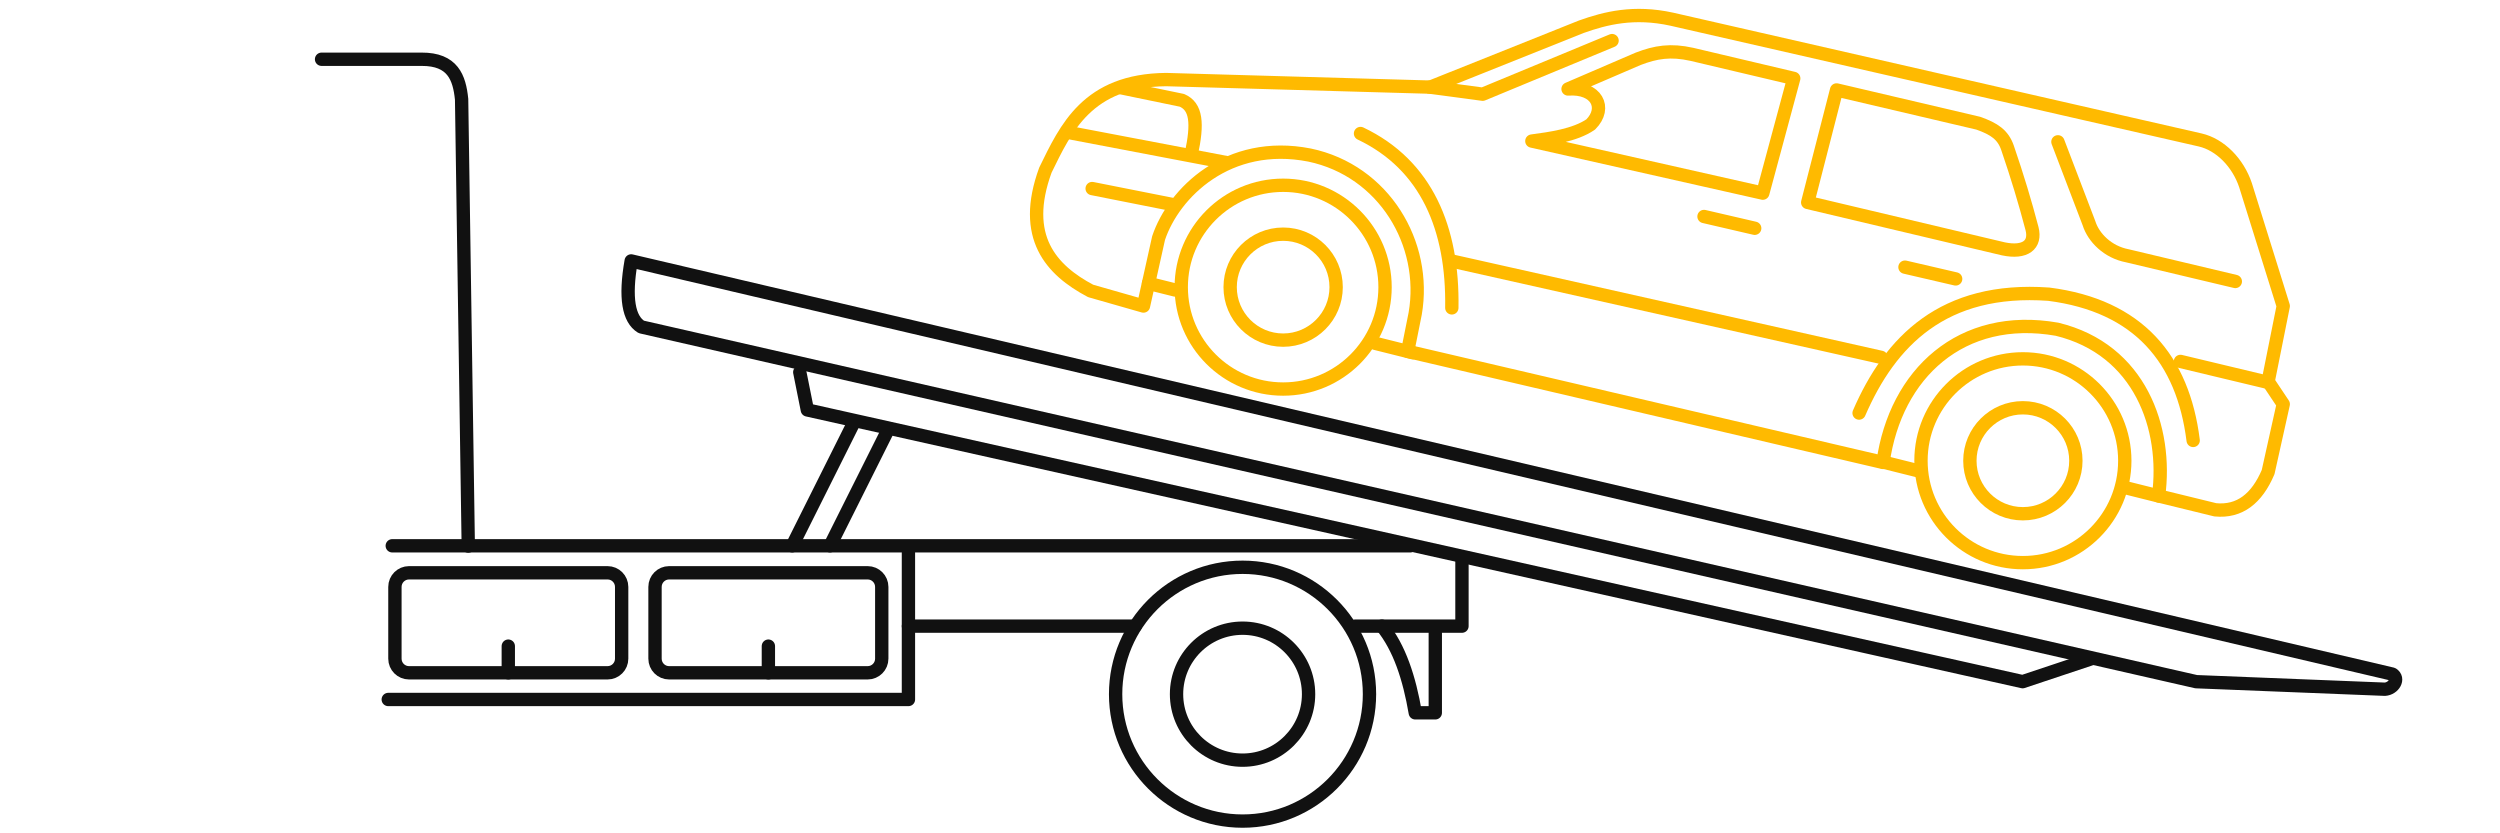 <svg width="300" height="100" viewBox="0 0 300 100" fill="none" xmlns="http://www.w3.org/2000/svg">
<mask id="mask0_199_13081" style="mask-type:alpha" maskUnits="userSpaceOnUse" x="0" y="0" width="300" height="100">
<rect width="300" height="100" fill="#D9D9D9"/>
</mask>
<g mask="url(#mask0_199_13081)">
<path fill-rule="evenodd" clip-rule="evenodd" d="M76.958 39.23L263.542 81.801L286.185 82.707C287.242 82.636 287.946 81.442 287.092 80.895L75.741 31.311C74.962 35.765 75.443 38.303 76.958 39.23Z" stroke="#111111" stroke-width="1.6" stroke-miterlimit="79.84" stroke-linecap="round" stroke-linejoin="round"/>
<path d="M95.973 44.663L96.88 49.191L242.714 81.799L250.866 79.082" stroke="#111111" stroke-width="1.6" stroke-miterlimit="79.84" stroke-linecap="round" stroke-linejoin="round"/>
<path d="M47.07 65.495H169.237" stroke="#111111" stroke-width="1.6" stroke-miterlimit="79.84" stroke-linecap="round" stroke-linejoin="round"/>
<path d="M102.311 51.003L95.065 65.495" stroke="#111111" stroke-width="1.6" stroke-miterlimit="79.84" stroke-linecap="round" stroke-linejoin="round"/>
<path d="M106.398 51.909L99.601 65.495" stroke="#111111" stroke-width="1.6" stroke-miterlimit="79.84" stroke-linecap="round" stroke-linejoin="round"/>
<path fill-rule="evenodd" clip-rule="evenodd" d="M149.111 68.073C157.509 68.073 164.338 74.896 164.338 83.302C164.338 91.709 157.509 98.531 149.111 98.531C140.703 98.531 133.874 91.709 133.874 83.302C133.874 74.896 140.703 68.073 149.111 68.073Z" stroke="#111111" stroke-width="1.6" stroke-miterlimit="79.84" stroke-linecap="round" stroke-linejoin="round"/>
<path fill-rule="evenodd" clip-rule="evenodd" d="M149.112 75.382C153.476 75.382 157.029 78.929 157.029 83.301C157.029 87.672 153.476 91.219 149.112 91.219C144.737 91.219 141.184 87.672 141.184 83.301C141.184 78.929 144.737 75.382 149.112 75.382Z" stroke="#111111" stroke-width="1.6" stroke-miterlimit="79.84" stroke-linecap="round" stroke-linejoin="round"/>
<path d="M162.632 75.136H175.436V67.134" stroke="#111111" stroke-width="1.6" stroke-miterlimit="79.84" stroke-linecap="round" stroke-linejoin="round"/>
<path d="M172.235 75.935V85.539H169.834C169.12 81.363 167.935 77.723 165.833 75.135" stroke="#111111" stroke-width="1.6" stroke-miterlimit="79.84" stroke-linecap="round" stroke-linejoin="round"/>
<path d="M136.222 75.136H109.012" stroke="#111111" stroke-width="1.6" stroke-miterlimit="79.84" stroke-linecap="round" stroke-linejoin="round"/>
<path d="M109.012 66.331V83.938H46.59" stroke="#111111" stroke-width="1.6" stroke-miterlimit="79.84" stroke-linecap="round" stroke-linejoin="round"/>
<path d="M56.193 65.531L55.393 11.912C55.126 9.302 54.337 7.096 50.591 7.11H38.587" stroke="#111111" stroke-width="1.6" stroke-miterlimit="79.84" stroke-linecap="round" stroke-linejoin="round"/>
<path fill-rule="evenodd" clip-rule="evenodd" d="M78.602 70.431V79.041C78.602 79.977 79.359 80.737 80.298 80.737H104.115C105.054 80.737 105.811 79.977 105.811 79.041V70.431C105.811 69.495 105.054 68.734 104.115 68.734H80.298C79.359 68.734 78.602 69.495 78.602 70.431Z" stroke="#111111" stroke-width="1.6" stroke-miterlimit="79.84" stroke-linecap="round" stroke-linejoin="round"/>
<path fill-rule="evenodd" clip-rule="evenodd" d="M47.39 70.431V79.041C47.39 79.977 48.147 80.737 49.086 80.737H72.903C73.842 80.737 74.599 79.977 74.599 79.041V70.431C74.599 69.495 73.842 68.734 72.903 68.734H49.086C48.147 68.734 47.39 69.495 47.39 70.431Z" stroke="#111111" stroke-width="1.6" stroke-miterlimit="79.84" stroke-linecap="round" stroke-linejoin="round"/>
<path d="M92.206 80.737V77.536" stroke="#111111" stroke-width="1.6" stroke-miterlimit="79.84" stroke-linecap="round" stroke-linejoin="round"/>
<path d="M60.995 80.737V77.536" stroke="#111111" stroke-width="1.6" stroke-miterlimit="79.84" stroke-linecap="round" stroke-linejoin="round"/>
<path fill-rule="evenodd" clip-rule="evenodd" d="M153.977 22.232C160.721 22.232 166.206 27.709 166.206 34.459C166.206 41.209 160.721 46.686 153.977 46.686C147.223 46.686 141.749 41.209 141.749 34.459C141.749 27.709 147.223 22.232 153.977 22.232Z" stroke="#FFBA00" stroke-width="1.6" stroke-miterlimit="79.84" stroke-linecap="round" stroke-linejoin="round"/>
<path fill-rule="evenodd" clip-rule="evenodd" d="M153.978 28.1C157.488 28.1 160.337 30.948 160.337 34.458C160.337 37.968 157.488 40.816 153.978 40.816C150.467 40.816 147.618 37.968 147.618 34.458C147.618 30.948 150.467 28.1 153.978 28.1Z" stroke="#FFBA00" stroke-width="1.6" stroke-miterlimit="79.84" stroke-linecap="round" stroke-linejoin="round"/>
<path fill-rule="evenodd" clip-rule="evenodd" d="M242.746 43.062C249.49 43.062 254.974 48.541 254.974 55.29C254.974 62.039 249.49 67.517 242.746 67.517C235.992 67.517 230.518 62.039 230.518 55.29C230.518 48.541 235.992 43.062 242.746 43.062Z" stroke="#FFBA00" stroke-width="1.6" stroke-miterlimit="79.84" stroke-linecap="round" stroke-linejoin="round"/>
<path fill-rule="evenodd" clip-rule="evenodd" d="M242.745 48.932C246.256 48.932 249.105 51.782 249.105 55.291C249.105 58.801 246.256 61.65 242.745 61.65C239.235 61.65 236.386 58.801 236.386 55.291C236.386 51.782 239.235 48.932 242.745 48.932Z" stroke="#FFBA00" stroke-width="1.6" stroke-miterlimit="79.84" stroke-linecap="round" stroke-linejoin="round"/>
<path fill-rule="evenodd" clip-rule="evenodd" d="M168.917 42.157L225.961 55.493C227.455 44.847 235.362 37.49 246.844 39.508C256.82 41.928 260.118 51.402 259.029 59.51L265.837 61.178C268.761 61.462 270.82 59.831 272.175 56.649L273.989 48.498L272.175 45.78L273.989 36.723L269.465 22.231C268.558 19.513 266.413 17.347 264.023 16.796L200.619 2.304C196.073 1.306 192.648 2.177 189.756 3.209L171.638 10.455L139.936 9.549C130.471 9.634 127.889 15.434 125.445 20.419C122.521 28.424 126.128 32.401 130.876 34.911L137.215 36.723L139.029 28.57C140.843 23.137 147.373 16.69 157.147 18.607C166.078 20.479 171.275 29.233 169.824 37.629L168.917 42.157Z" stroke="#FFBA00" stroke-width="1.6" stroke-miterlimit="79.84" stroke-linecap="round" stroke-linejoin="round"/>
<path d="M272.09 45.87L261.654 43.371" stroke="#FFBA00" stroke-width="1.6" stroke-miterlimit="79.84" stroke-linecap="round" stroke-linejoin="round"/>
<path d="M174.06 31.287L225.737 42.883" stroke="#FFBA00" stroke-width="1.6" stroke-miterlimit="79.84" stroke-linecap="round" stroke-linejoin="round"/>
<path d="M223.091 49.567C226.815 40.973 233.174 34.397 245.851 35.303C256.628 36.679 261.963 43.106 263.18 52.852" stroke="#FFBA00" stroke-width="1.6" stroke-miterlimit="79.84" stroke-linecap="round" stroke-linejoin="round"/>
<path d="M163.261 16.021C171.2 19.797 174.379 27.447 174.219 36.945" stroke="#FFBA00" stroke-width="1.6" stroke-miterlimit="79.84" stroke-linecap="round" stroke-linejoin="round"/>
<path d="M171.562 10.452L177.922 11.304L193.448 4.873" stroke="#FFBA00" stroke-width="1.6" stroke-miterlimit="79.84" stroke-linecap="round" stroke-linejoin="round"/>
<path d="M128.166 15.889L147.181 19.513" stroke="#FFBA00" stroke-width="1.6" stroke-miterlimit="79.84" stroke-linecap="round" stroke-linejoin="round"/>
<path d="M142.944 18.532C143.766 14.781 143.563 12.793 141.835 12.04L134.504 10.524" stroke="#FFBA00" stroke-width="1.6" stroke-miterlimit="79.84" stroke-linecap="round" stroke-linejoin="round"/>
<path d="M140.917 24.583L131.058 22.626" stroke="#FFBA00" stroke-width="1.6" stroke-miterlimit="79.84" stroke-linecap="round" stroke-linejoin="round"/>
<path fill-rule="evenodd" clip-rule="evenodd" d="M211.535 23.177L183.823 16.927C185.968 16.639 188.988 16.247 190.887 14.934C192.872 12.941 191.581 10.424 188.166 10.678L196.585 7.054C198.687 6.25 200.459 5.947 203.03 6.522L215.248 9.409L211.535 23.177Z" stroke="#FFBA00" stroke-width="1.6" stroke-miterlimit="79.84" stroke-linecap="round" stroke-linejoin="round"/>
<path fill-rule="evenodd" clip-rule="evenodd" d="M220.391 10.794L216.923 24.293L240.409 29.863C243.023 30.41 244.335 29.384 243.845 27.444C243.012 24.266 242.073 21.162 240.899 17.731C240.366 16.183 239.32 15.463 237.389 14.783L220.391 10.794Z" stroke="#FFBA00" stroke-width="1.6" stroke-miterlimit="79.84" stroke-linecap="round" stroke-linejoin="round"/>
<path d="M246.95 17.019L250.674 26.776C251.218 28.514 252.926 30.245 255.284 30.695L268.238 33.775" stroke="#FFBA00" stroke-width="1.6" stroke-miterlimit="79.84" stroke-linecap="round" stroke-linejoin="round"/>
<path d="M210.564 27.391L204.481 25.979" stroke="#FFBA00" stroke-width="1.6" stroke-miterlimit="79.84" stroke-linecap="round" stroke-linejoin="round"/>
<path d="M234.679 33.47L228.597 32.058" stroke="#FFBA00" stroke-width="1.6" stroke-miterlimit="79.84" stroke-linecap="round" stroke-linejoin="round"/>
<path d="M165.032 41.201L169.514 42.322" stroke="#FFBA00" stroke-width="1.6" stroke-miterlimit="79.84" stroke-linecap="round" stroke-linejoin="round"/>
<path d="M137.822 34.002L141.023 34.802" stroke="#FFBA00" stroke-width="1.6" stroke-miterlimit="79.84" stroke-linecap="round" stroke-linejoin="round"/>
<path d="M225.822 55.408L230.304 56.529" stroke="#FFBA00" stroke-width="1.6" stroke-miterlimit="79.84" stroke-linecap="round" stroke-linejoin="round"/>
<path d="M254.633 58.417L259.115 59.538" stroke="#FFBA00" stroke-width="1.6" stroke-miterlimit="79.84" stroke-linecap="round" stroke-linejoin="round"/>
</g>
</svg>
